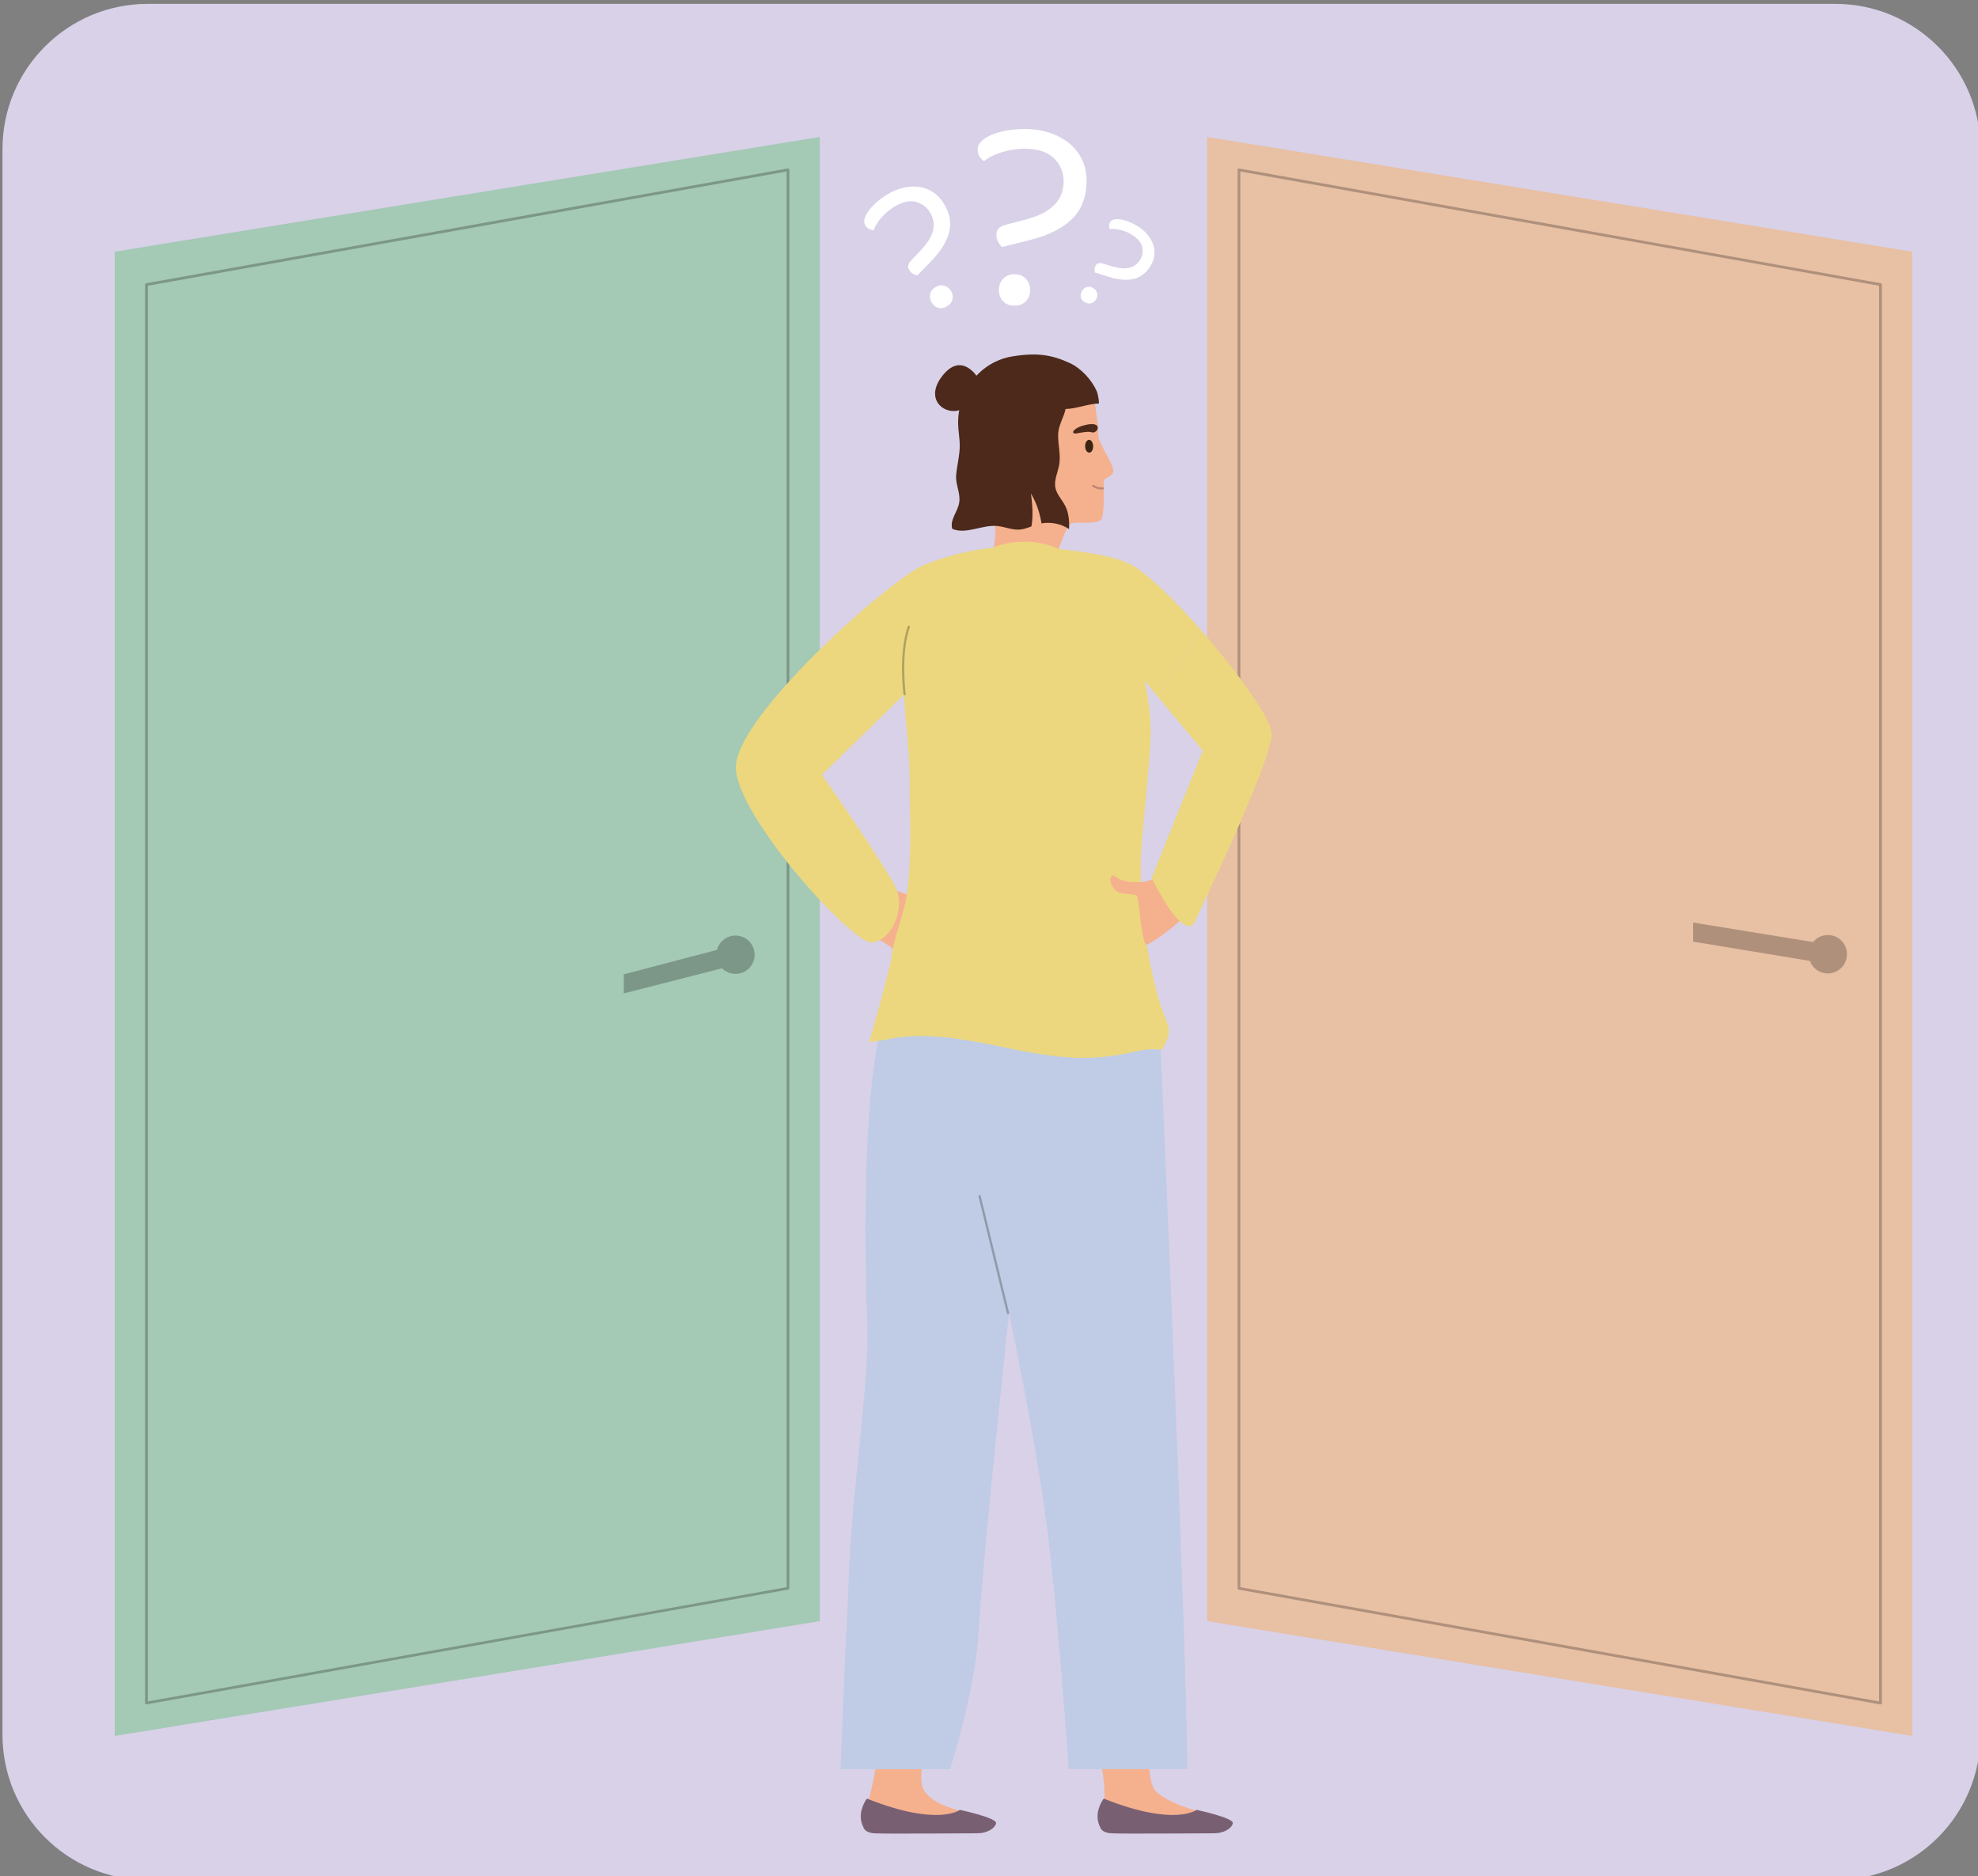<?xml version="1.0" encoding="utf-8"?>
<!-- Generator: Adobe Illustrator 27.7.0, SVG Export Plug-In . SVG Version: 6.00 Build 0)  -->
<svg version="1.1" id="레이어_1" xmlns="http://www.w3.org/2000/svg" xmlns:xlink="http://www.w3.org/1999/xlink" x="0px"
	 y="0px" viewBox="0 0 272 258" style="enable-background:new 0 0 272 258;" xml:space="preserve">
<rect x="0" y="0" width="272" height="258" fill="#808080" stroke="none"/>
<style type="text/css">
	.st0{fill:#E8C0A4;}
	.st1{opacity:0.25;fill:#040000;}
	.st2{fill:#A4C9B5;}
	.st3{fill:#F5B08E;}
	.st4{fill:#3B2412;}
	.st5{fill:#4C291A;}
	.st6{fill:#BF8772;}
	.st7{fill:#795F72;}
	.st8{fill:#C0CCE5;}
	.st9{fill:#ECD77E;}
	.st10{fill:#FFFFFF;}
</style>
<g>
	<defs>
		<path id="SVGID_1_" d="M252.36,258.52H20.32c-11.04,0-19.98-8.95-19.98-19.98V20.51c0-11.04,8.95-19.98,19.98-19.98h232.04
			c11.04,0,19.98,8.95,19.98,19.98v218.04C272.34,249.58,263.4,258.52,252.36,258.52z"/>
	</defs>
	<use xlink:href="#SVGID_1_"  style="overflow:visible;fill:#D8D1E8;"/>
	<clipPath id="SVGID_00000086684933651036374340000012385902355433620125_">
		<use xlink:href="#SVGID_1_"  style="overflow:visible;"/>
	</clipPath>
</g>
<g>
	<g>
		<polygon class="st0" points="262.96,238.71 166,222.92 166,18.83 262.96,34.61 		"/>
		<path class="st1" d="M258.59,234.37c-0.01,0-0.02,0-0.03,0l-88.22-15.78c-0.09-0.02-0.15-0.09-0.15-0.18V23.35
			c0-0.06,0.02-0.11,0.07-0.14c0.04-0.04,0.1-0.05,0.15-0.04l88.22,15.78c0.09,0.02,0.15,0.09,0.15,0.18v195.05
			c0,0.06-0.02,0.11-0.07,0.14C258.67,234.36,258.63,234.37,258.59,234.37z M170.56,218.25l87.84,15.71V39.29l-87.84-15.71V218.25z"
			/>
		<path class="st1" d="M251.79,128.61c-0.96-0.16-1.89,0.22-2.47,0.93l-16.49-2.68v2.62l16.05,2.65c0.32,0.86,1.07,1.52,2.03,1.69
			c1.43,0.24,2.79-0.73,3.03-2.16C254.19,130.21,253.23,128.85,251.79,128.61z"/>
	</g>
	<g>
		<polygon class="st2" points="112.73,222.92 15.77,238.71 15.77,34.61 112.73,18.83 		"/>
		<path class="st1" d="M20.14,234.37c-0.04,0-0.09-0.02-0.12-0.04c-0.04-0.04-0.07-0.09-0.07-0.14V39.13c0-0.09,0.06-0.17,0.15-0.18
			l88.22-15.78c0.05-0.01,0.11,0.01,0.15,0.04c0.04,0.04,0.07,0.09,0.07,0.14V218.4c0,0.09-0.06,0.17-0.15,0.18l-88.22,15.78
			C20.16,234.37,20.15,234.37,20.14,234.37z M20.33,39.29v194.67l87.84-15.71V23.58L20.33,39.29z M108.36,218.4L108.36,218.4
			L108.36,218.4z"/>
		<path class="st1" d="M100.44,128.74c-0.94,0.26-1.62,1-1.85,1.88l-12.81,3.36v2.62l13.5-3.45c0.65,0.64,1.61,0.93,2.55,0.68
			c1.4-0.38,2.23-1.83,1.85-3.24C103.29,129.18,101.84,128.35,100.44,128.74z"/>
	</g>
	<g>
		<g>
			<g>
				<path class="st3" d="M145.19,76.58c0,0,1.36-4.29,2.12-4.6c0.76-0.32,3.47,0.19,4.08-0.51c0.61-0.7,0.29-5.07,0.41-5.43
					c0.13-0.35,1.15-0.48,1.3-1.2c0.14-0.72-1.61-3.23-2.02-4.65c-0.14-0.5-0.03-1.29-0.16-2.09c-0.22-1.41-0.22-3.01-1.08-4.31
					c-1.23-1.88-4.9-3.56-9.37-3.11c-3.51,0.35-6.29,2.79-6.86,5.03c-0.57,2.23-0.38,8.78,1.02,10.63c1.4,1.85,2.11,4.82,2.23,6.29
					c0.13,1.47-0.49,4.35-0.49,4.35L145.19,76.58z"/>
				<path class="st4" d="M150.32,61.35c-0.01-0.49-0.26-0.88-0.57-0.87c-0.3,0.01-0.54,0.41-0.53,0.89
					c0.01,0.49,0.26,0.88,0.57,0.87S150.33,61.84,150.32,61.35z"/>
				<path class="st5" d="M150.54,59.41c0.42-0.19,0.59-0.75,0.19-0.97c-0.4-0.22-1.12-0.12-1.89,0.11
					c-0.77,0.23-1.44,0.72-1.24,0.96c0.2,0.24,0.58,0.01,1.59-0.1C150.21,59.29,150.13,59.6,150.54,59.41z"/>
			</g>
			<path class="st6" d="M151.44,67.31c-0.62,0-1.16-0.36-1.19-0.38c-0.07-0.05-0.08-0.14-0.04-0.2c0.05-0.07,0.14-0.08,0.2-0.04
				c0.01,0,0.61,0.41,1.2,0.32c0.08-0.01,0.15,0.04,0.17,0.12c0.01,0.08-0.04,0.15-0.12,0.17C151.58,67.3,151.51,67.31,151.44,67.31
				z"/>
			<path class="st5" d="M146.53,56.24c1.57-0.04,3.02-0.71,4.59-0.75c0.03,0-0.05-1.14-0.34-1.78c-0.64-1.4-2.04-3.04-3.7-3.8
				c-2.42-1.11-4.46-1.46-7.88-0.9c-4.44,0.73-7.56,4.8-7.44,9.33c0.02,0.98,0.22,1.95,0.22,2.93c0,1.38-0.39,2.73-0.5,4.09
				c-0.1,1.28,0.64,2.48,0.42,3.77c-0.21,1.25-1.34,2.4-0.94,3.6c1.91,0.78,4.05-0.57,6.11-0.41c1.06,0.09,2.09,0.58,3.15,0.5
				c0.56-0.04,1.08-0.24,1.61-0.43c0.38-1.83-0.07-4.53-0.07-4.53c0.91,1.47,1.3,3.1,1.46,4.11c1.3-0.23,2.69,0.05,3.79,0.78
				c0.05-1.11-0.04-2.25-0.55-3.23c-0.43-0.83-1.15-1.54-1.33-2.45c-0.21-1.07,0.35-2.13,0.53-3.21c0.23-1.39-0.2-2.78-0.15-4.18
				C145.57,58.4,146.27,57.46,146.53,56.24z"/>
		</g>
		<path class="st5" d="M134.43,51.89c0,0-2.21-3.68-4.91-0.12c-2.7,3.56,1.1,5.89,3.31,4.17C135.05,54.22,134.43,51.89,134.43,51.89
			z"/>
	</g>
	<g>
		<g>
			<g>
				<path class="st3" d="M119.06,248.84l1,1.91l11.56,0.13l0.89-1.73c-2.03-0.57-4.14-1.21-5.25-2.67c-0.9-1.19-0.56-2.91-0.34-4.54
					l-6.27-1.11C120.63,242.79,119.76,246.7,119.06,248.84z"/>
			</g>
			<path class="st7" d="M131.99,248.87c0,0-2.95,2.32-12.55-1.46c0,0-0.18-0.2-0.35,0.08c-0.18,0.28-1.29,2.02-0.35,3.79
				c0,0,0.13,0.71,1.46,0.81c1.34,0.1,13.13,0,14.22,0c1.29,0,2.42-0.66,2.55-1.39C137.09,249.96,131.99,248.87,131.99,248.87z"/>
		</g>
		<g>
			<g>
				<path class="st3" d="M151.61,248.84l1,1.91l11.56,0.13l0.89-1.73c-2.03-0.57-4.23-1.29-5.89-2.6c-1.17-0.93-1.18-3.58-1.18-5.8
					l-6.88-0.22C151.55,243.23,152.32,246.7,151.61,248.84z"/>
			</g>
			<path class="st7" d="M164.55,248.87c0,0-2.95,2.32-12.55-1.46c0,0-0.18-0.2-0.35,0.08s-1.29,2.02-0.35,3.79
				c0,0,0.13,0.71,1.46,0.81c1.34,0.1,13.13,0,14.22,0c1.29,0,2.42-0.66,2.55-1.39S164.55,248.87,164.55,248.87z"/>
		</g>
		<path class="st8" d="M159.61,144.35c0,0,3.55,80.48,3.66,98.92h-16.31c0,0-1.5-22.16-3.12-34.29
			c-1.62-12.14-5.09-28.43-5.09-28.43s-3.7,34.74-4.14,43.34c-0.44,8.59-3.98,19.39-3.98,19.39h-15.04c0,0,0.56-14.89,1.23-28.42
			c0.6-12.05,2.71-24.89,2.44-32.61c-1.1-31.07,1.8-40.41,1.8-40.41L159.61,144.35z"/>
		<path class="st1" d="M138.61,180.71c-0.07,0-0.13-0.05-0.15-0.12l-3.9-16.06c-0.02-0.08,0.03-0.17,0.11-0.19
			c0.08-0.02,0.17,0.03,0.19,0.11l3.9,16.06c0.02,0.08-0.03,0.17-0.11,0.19C138.64,180.7,138.63,180.71,138.61,180.71z"/>
	</g>
	<g>
		<path class="st3" d="M121.45,121.83c0,0,5.49,2.09,6.66,1.95l-2.17,7.18c0,0-2.15,0.34-3.31-0.62c-1.17-0.96-2.86-1.66-2.86-1.66
			L121.45,121.83z"/>
		<path class="st9" d="M155.37,77.56c-2.5-1.17-5.6-1.57-9.81-2.09c0,0-1.83-0.98-4.65-0.98c-2.82,0-4.36,0.83-4.36,0.83
			c-3.4,0.35-6.47,1.16-9.46,2.36c-4.51,1.8-26.04,20.85-25.9,27.89c0.14,6.77,16.05,24.25,18.7,24.03
			c2.64-0.22,4.57-4.52,3.39-7.31c-1.18-2.79-10.25-15.75-10.25-15.75l11.36-11.1c-0.33,0.21,0.72,6.97,0.71,12.06
			c-0.01,5.09,0.45,12.51-0.81,17.45c-0.58,2.27-1.45,4.48-1.74,6.81c-0.24,1.9-3.02,11.5-3.03,11.55c-0.01,0.04,2.4-0.38,2.57-0.41
			c1.37-0.28,2.78-0.41,4.19-0.43c2.84-0.04,5.66,0.36,8.44,0.88c4.56,0.86,9.09,2.03,13.72,2.11c1.98,0.03,3.96-0.14,5.91-0.5
			c2-0.38,3.43-0.88,5.45-0.62c1.5-2.66,0.98-2.84,0.04-5.42c-0.78-2.13-3.18-10.58-2.97-20.75c0.06-2.83,1.25-12.73,1.35-16.96
			c0.1-4.07-0.85-7.63-0.85-7.63l1.98,2.38c1.4-3.85,3.71-6.36,5.9-9.21C161.45,82.42,157.5,78.56,155.37,77.56z"/>
		<path class="st1" d="M124.39,95.6c-0.08,0-0.14-0.06-0.15-0.13c-0.01-0.06-0.72-5.59,0.59-9.34c0.03-0.08,0.11-0.12,0.2-0.09
			c0.08,0.03,0.12,0.12,0.09,0.2c-1.29,3.68-0.58,9.14-0.57,9.19c0.01,0.08-0.05,0.16-0.13,0.17C124.4,95.6,124.4,95.6,124.39,95.6z
			"/>
		<path class="st3" d="M161.81,117.82c0,0-0.84,1.85-1.37,2.2c-0.53,0.35-2.4,1.26-3.69,1.29c-1.3,0.04-2.61-0.05-3.46-0.87
			c0,0-0.59-0.27-0.6,0.53c-0.01,0.8,0.77,1.7,1.34,1.82c0.57,0.11,2.14,0.17,2.31,0.4c0.16,0.23,0.29,1.47,0.45,2.95
			c0.16,1.48,0.53,3.6,0.77,3.77c0.94-0.16,4.08-2.7,4.39-3.01c0.31-0.31,1.3-1.36,1.6-2.04c0.31-0.68,2.34-3.27,2.58-4.41
			L161.81,117.82z"/>
		<path class="st9" d="M158.37,120.73c2.25,4.44,4.24,7.24,5.69,6.48c0,0,10.52-21.7,10.82-26.19c0.13-1.93-4.61-8.51-9.63-14.26
			c-2.19,2.85-4.5,5.36-5.9,9.21l6.05,7.24L158.37,120.73z"/>
	</g>
	<g>
		<g>
			<path class="st10" d="M126.14,37.88c-0.5-0.12-0.87-0.36-1.1-0.73c-0.14-0.22-0.19-0.43-0.15-0.65c0.04-0.22,0.19-0.46,0.45-0.73
				l1.34-1.42c0.86-0.9,1.4-1.78,1.62-2.65c0.22-0.86,0.08-1.71-0.45-2.55c-0.46-0.74-1.13-1.21-2-1.41
				c-0.87-0.2-1.87,0.05-2.99,0.76c-0.62,0.39-1.18,0.87-1.69,1.46c-0.5,0.59-0.85,1.15-1.02,1.69c-0.52-0.04-0.91-0.26-1.16-0.66
				c-0.15-0.23-0.18-0.51-0.12-0.83c0.07-0.32,0.23-0.67,0.49-1.05c0.26-0.38,0.6-0.76,1.02-1.16c0.42-0.39,0.93-0.77,1.51-1.14
				c0.76-0.47,1.52-0.8,2.29-0.98c0.77-0.18,1.5-0.22,2.19-0.13c0.69,0.09,1.33,0.33,1.91,0.71c0.58,0.38,1.07,0.88,1.47,1.52
				c0.82,1.31,1.09,2.62,0.79,3.91c-0.3,1.3-1.12,2.65-2.48,4.06L126.14,37.88z M128.14,41.64c-0.23-0.37-0.31-0.76-0.24-1.16
				c0.07-0.4,0.31-0.73,0.71-0.98c0.4-0.25,0.8-0.33,1.2-0.22c0.4,0.11,0.72,0.34,0.95,0.71c0.23,0.37,0.31,0.76,0.22,1.15
				c-0.08,0.4-0.33,0.72-0.73,0.97c-0.4,0.25-0.8,0.33-1.18,0.22C128.68,42.25,128.37,42.01,128.14,41.64z"/>
		</g>
		<g>
			<path class="st10" d="M137.78,33.97c-0.51-0.51-0.76-1.07-0.76-1.68c0-0.36,0.1-0.65,0.31-0.88c0.2-0.23,0.56-0.41,1.07-0.53
				l2.63-0.69c1.68-0.43,2.97-1.07,3.87-1.93c0.9-0.85,1.36-1.97,1.36-3.34c0-1.22-0.44-2.27-1.32-3.15
				c-0.88-0.88-2.25-1.32-4.1-1.32c-1.02,0-2.04,0.16-3.07,0.48c-1.03,0.32-1.85,0.73-2.46,1.24c-0.59-0.43-0.88-0.98-0.88-1.64
				c0-0.38,0.16-0.74,0.48-1.07c0.32-0.33,0.77-0.62,1.35-0.88c0.59-0.25,1.27-0.46,2.06-0.61c0.79-0.15,1.67-0.23,2.63-0.23
				c1.25,0,2.39,0.18,3.43,0.53c1.04,0.36,1.94,0.85,2.69,1.47c0.75,0.62,1.33,1.37,1.74,2.25c0.41,0.88,0.61,1.84,0.61,2.88
				c0,2.16-0.66,3.9-1.97,5.21c-1.31,1.31-3.29,2.3-5.94,2.96L137.78,33.97z M137.36,39.89c0-0.61,0.19-1.13,0.57-1.55
				c0.38-0.42,0.9-0.63,1.56-0.63c0.66,0,1.19,0.21,1.58,0.63c0.39,0.42,0.59,0.94,0.59,1.55c0,0.61-0.2,1.12-0.59,1.53
				c-0.39,0.41-0.92,0.61-1.58,0.61c-0.66,0-1.18-0.2-1.56-0.61C137.55,41.01,137.36,40.5,137.36,39.89z"/>
		</g>
		<g>
			<path class="st10" d="M148.79,40.01c0.16-0.27,0.39-0.46,0.67-0.54c0.28-0.09,0.58-0.04,0.87,0.14c0.3,0.18,0.48,0.41,0.54,0.71
				c0.06,0.29,0.01,0.58-0.15,0.85c-0.16,0.27-0.39,0.45-0.68,0.53c-0.29,0.08-0.58,0.03-0.88-0.15c-0.3-0.18-0.48-0.41-0.54-0.69
				C148.57,40.57,148.62,40.29,148.79,40.01z M150.56,37.47c-0.09-0.37-0.06-0.69,0.11-0.96c0.1-0.16,0.22-0.26,0.37-0.31
				c0.15-0.05,0.36-0.03,0.62,0.05l1.37,0.4c0.87,0.26,1.62,0.31,2.26,0.17c0.63-0.14,1.14-0.52,1.51-1.14
				c0.33-0.55,0.41-1.14,0.25-1.77c-0.16-0.63-0.66-1.19-1.49-1.69c-0.46-0.27-0.96-0.48-1.51-0.61c-0.55-0.13-1.03-0.17-1.44-0.1
				c-0.15-0.35-0.13-0.68,0.05-0.97c0.1-0.17,0.27-0.29,0.5-0.35c0.23-0.06,0.51-0.07,0.84-0.03c0.33,0.04,0.69,0.14,1.09,0.28
				c0.4,0.14,0.81,0.34,1.25,0.6c0.56,0.33,1.03,0.72,1.4,1.16c0.37,0.44,0.65,0.9,0.82,1.38c0.17,0.48,0.23,0.97,0.18,1.48
				c-0.05,0.5-0.22,0.99-0.5,1.46c-0.58,0.97-1.34,1.58-2.28,1.82c-0.94,0.24-2.1,0.15-3.46-0.26L150.56,37.47z"/>
		</g>
	</g>
</g>
</svg>
